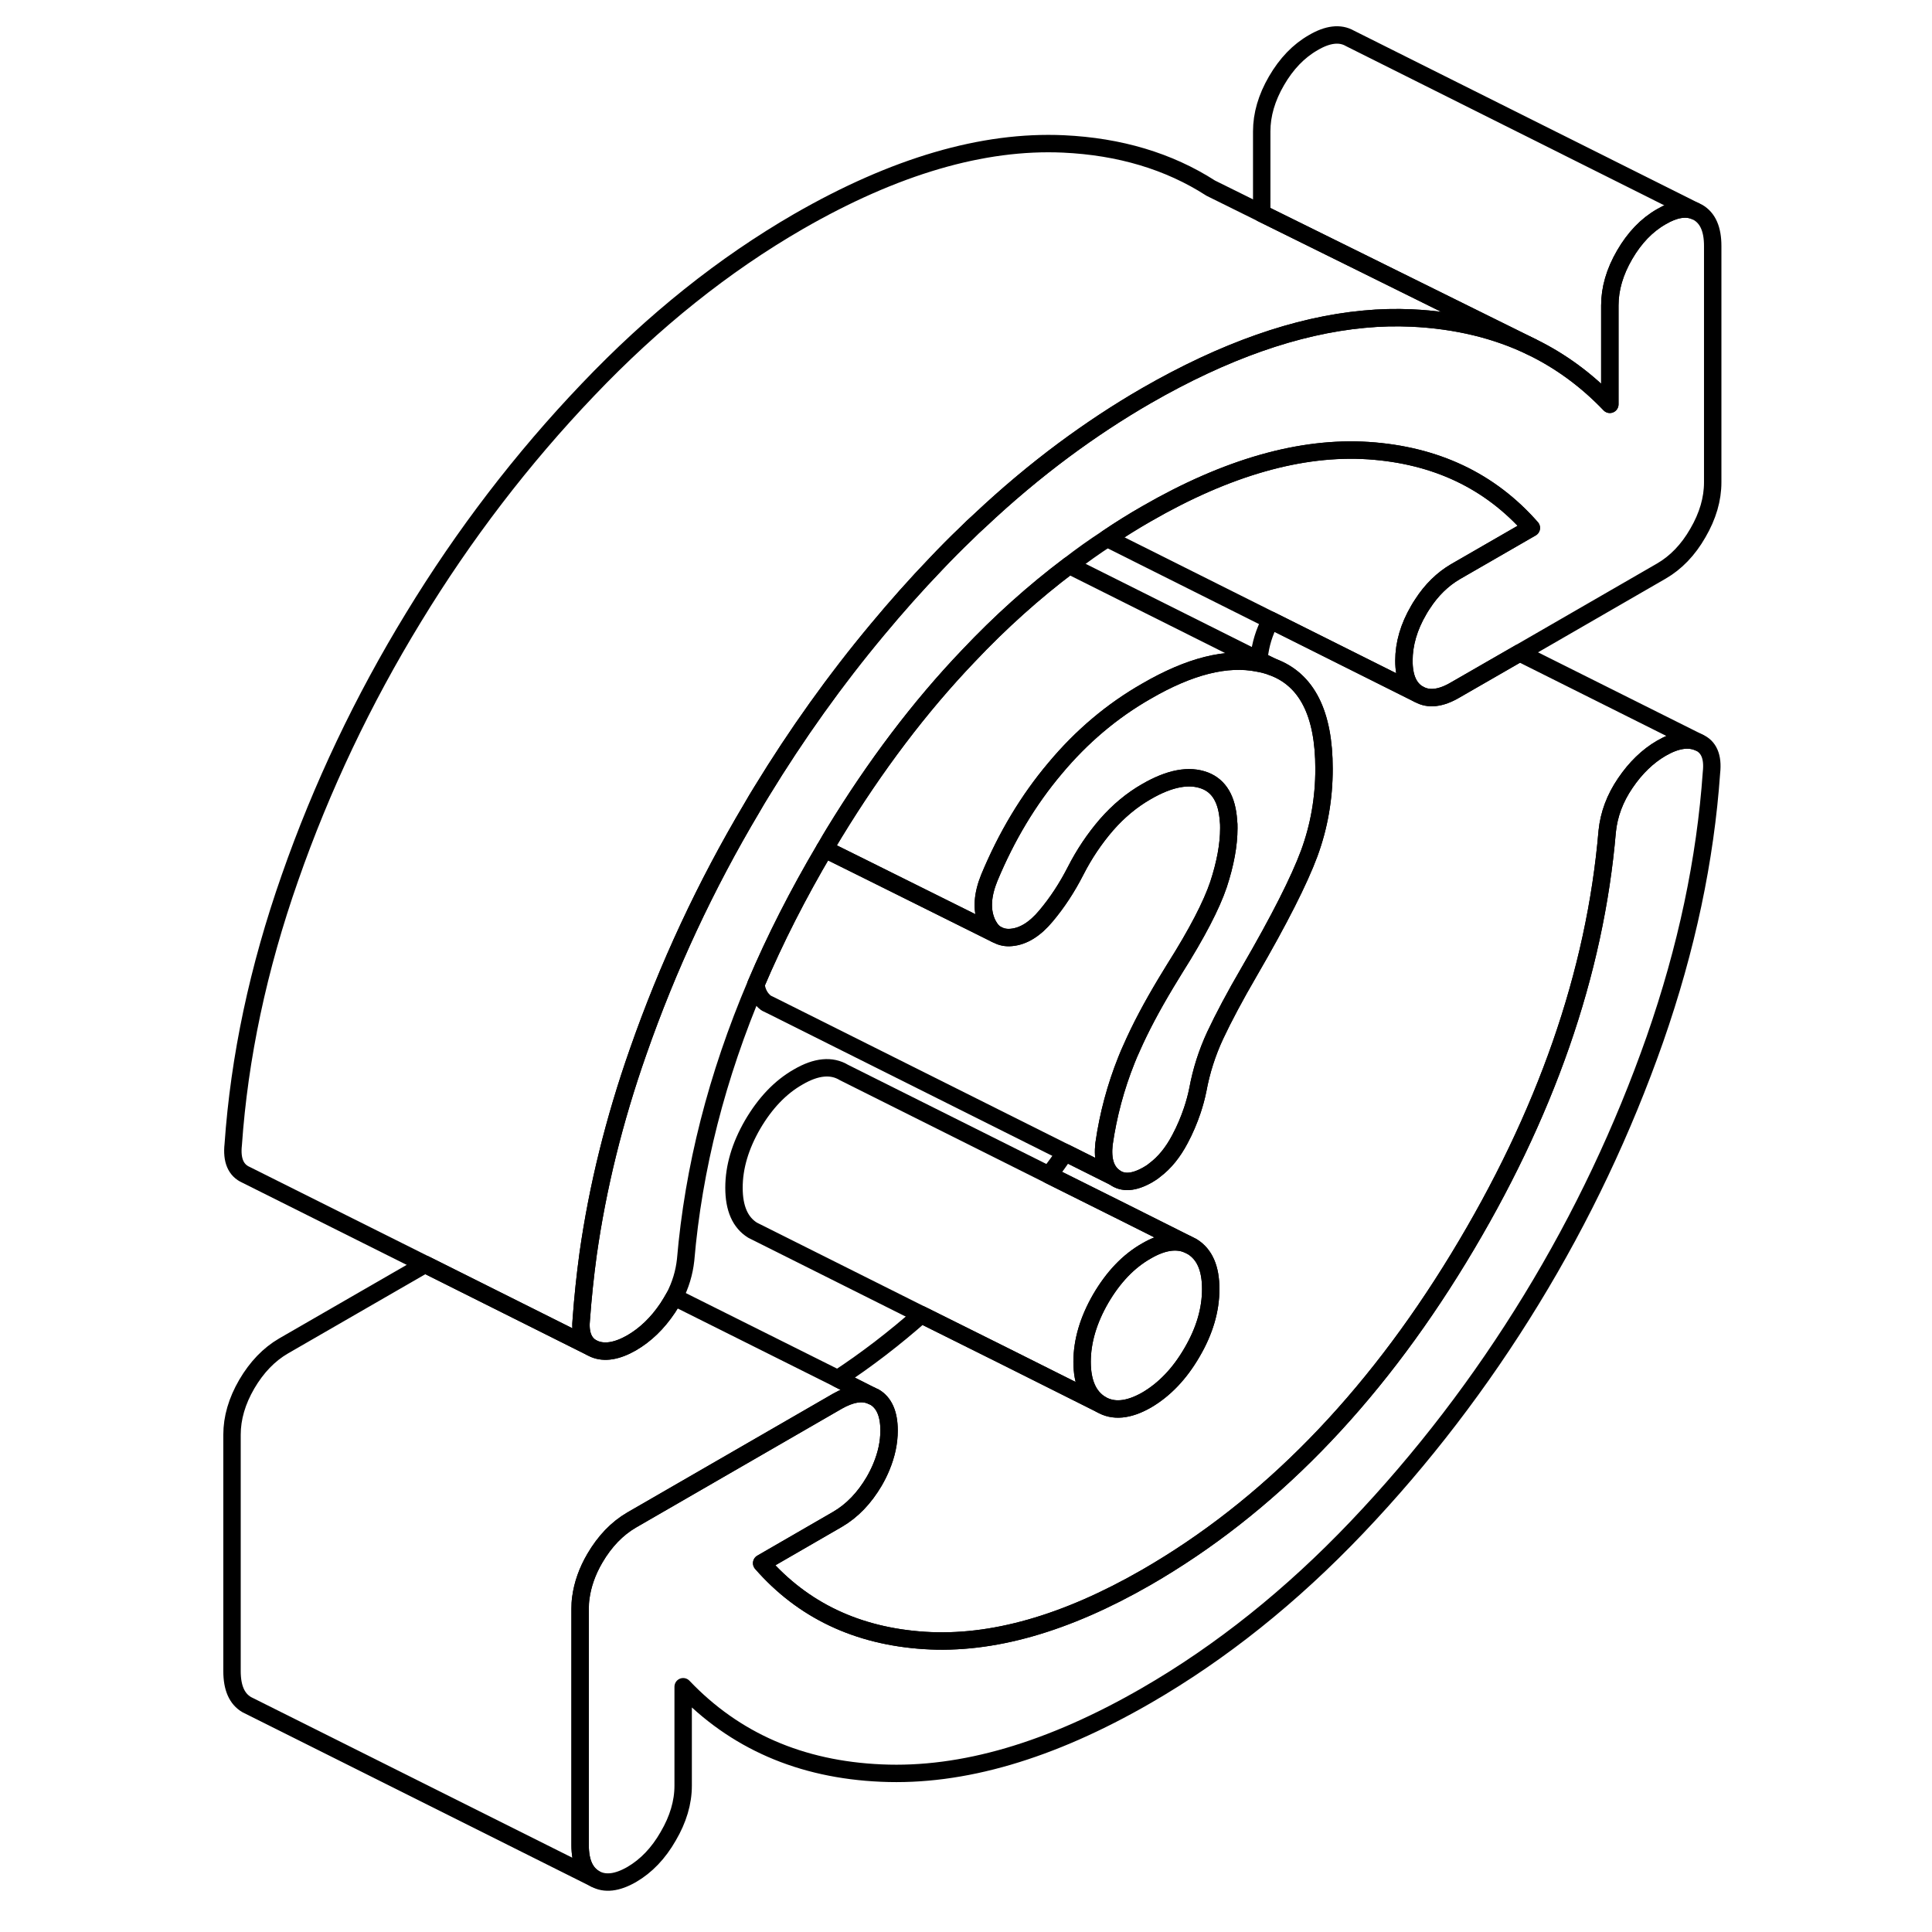 <svg width="48" height="48" viewBox="0 0 90 111" fill="none" xmlns="http://www.w3.org/2000/svg" stroke-width="1px"
     stroke-linecap="round" stroke-linejoin="round">
    <path d="M59.061 74.06C59.061 75.25 58.711 76.46 57.991 77.69C57.281 78.92 56.401 79.84 55.371 80.44C54.331 81.03 53.461 81.11 52.741 80.68C52.031 80.24 51.671 79.43 51.671 78.24C51.671 77.05 52.031 75.84 52.741 74.61C53.461 73.38 54.331 72.46 55.371 71.87C56.281 71.34 57.071 71.22 57.731 71.49L57.991 71.62C58.711 72.06 59.061 72.87 59.061 74.06Z" stroke="currentColor" stroke-linejoin="round"/>
    <path d="M87.901 14.13V27.71C87.901 28.67 87.621 29.64 87.05 30.62C86.49 31.6 85.781 32.33 84.951 32.81L76.811 37.51L73.111 39.64C72.281 40.13 71.571 40.21 71.011 39.88H71.001C70.441 39.55 70.161 38.91 70.161 37.96C70.161 37.01 70.441 36.02 71.011 35.05C71.081 34.93 71.141 34.82 71.221 34.71C71.741 33.9 72.381 33.28 73.111 32.85L77.481 30.33C75.111 27.63 71.991 26.15 68.121 25.89C64.251 25.64 60.001 26.85 55.371 29.52C54.601 29.96 53.851 30.43 53.111 30.93C52.371 31.41 51.641 31.93 50.931 32.48C48.901 34.01 46.961 35.75 45.131 37.69C42.341 40.61 39.781 44 37.431 47.85C37.291 48.09 37.141 48.32 37.011 48.56C36.971 48.63 36.921 48.71 36.881 48.78C35.351 51.37 34.031 53.96 32.931 56.55C30.681 61.84 29.341 67.12 28.891 72.39C28.811 73.12 28.601 73.83 28.241 74.52C28.121 74.73 28.001 74.94 27.861 75.15C27.271 76.03 26.581 76.69 25.791 77.15C24.951 77.63 24.231 77.75 23.641 77.5L23.461 77.41C23.001 77.11 22.811 76.56 22.901 75.76C22.991 74.53 23.12 73.29 23.291 72.04C23.831 68.23 24.781 64.36 26.161 60.43C27.861 55.56 30.041 50.88 32.701 46.41C32.881 46.09 33.071 45.78 33.261 45.47C35.271 42.18 37.481 39.08 39.911 36.17C40.991 34.87 42.111 33.61 43.281 32.39C43.84 31.8 44.411 31.22 44.991 30.67C45.261 30.4 45.52 30.15 45.791 29.91C47.35 28.44 48.961 27.09 50.601 25.87C52.151 24.72 53.741 23.67 55.371 22.73C59.821 20.17 63.991 18.7 67.861 18.34C68.791 18.25 69.701 18.23 70.601 18.27C73.171 18.39 75.49 18.95 77.54 19.95C79.191 20.76 80.671 21.85 81.991 23.23V17.55C81.991 16.59 82.271 15.62 82.841 14.64C83.411 13.66 84.111 12.93 84.951 12.45C85.701 12.01 86.351 11.9 86.881 12.12L87.05 12.2C87.621 12.53 87.901 13.17 87.901 14.13Z" stroke="currentColor" stroke-linejoin="round"/>
    <path d="M62.61 38.319C62.35 38.219 62.08 38.15 61.8 38.099C59.99 37.73 57.85 38.27 55.37 39.709C53.39 40.84 51.64 42.319 50.12 44.139C48.59 45.949 47.33 48.049 46.34 50.429C45.95 51.389 45.89 52.219 46.16 52.909C46.2 53.019 46.25 53.12 46.31 53.209C46.42 53.41 46.56 53.559 46.72 53.669L39.14 49.899L36.88 48.779C36.92 48.709 36.97 48.629 37.01 48.559C37.14 48.319 37.29 48.09 37.43 47.849C39.78 43.999 42.34 40.609 45.13 37.69C46.96 35.749 48.9 34.01 50.93 32.48L61.82 37.929L62.61 38.319Z" stroke="currentColor" stroke-linejoin="round"/>
    <path d="M57.73 71.49C57.07 71.22 56.28 71.34 55.37 71.87C54.33 72.46 53.46 73.38 52.74 74.61C52.03 75.84 51.67 77.06 51.67 78.24C51.67 79.42 52.03 80.24 52.74 80.68L47.27 77.94L42.43 75.53L33 70.81L32.74 70.68C32.03 70.24 31.67 69.43 31.67 68.24C31.67 67.05 32.03 65.84 32.74 64.61C33.46 63.38 34.33 62.46 35.37 61.87C36.4 61.27 37.28 61.19 37.99 61.62L49.77 67.51L54.14 69.69L57.73 71.49Z" stroke="currentColor" stroke-linejoin="round"/>
    <path d="M60.1 47.58C60.1 48.54 59.9 49.62 59.51 50.81C59.11 52 58.28 53.609 56.99 55.65C56.82 55.929 56.65 56.2 56.49 56.47C55.68 57.82 55.02 59.06 54.52 60.2C54.41 60.44 54.31 60.669 54.22 60.9C53.6 62.45 53.17 64.05 52.93 65.72C52.83 66.63 53.02 67.26 53.52 67.629L50.7 66.22L33.91 57.82L33.52 57.63C33.19 57.38 32.99 57.03 32.93 56.55C34.03 53.96 35.35 51.37 36.88 48.779L39.14 49.9L46.72 53.67H46.73L46.81 53.71C47.03 53.83 47.3 53.89 47.6 53.86C48.29 53.8 48.96 53.39 49.6 52.62C50.24 51.86 50.81 50.989 51.3 50.029C51.79 49.069 52.38 48.19 53.07 47.389C53.76 46.599 54.53 45.96 55.37 45.48C56.7 44.71 57.82 44.5 58.73 44.85C59.55 45.17 60 45.94 60.08 47.16C60.1 47.289 60.1 47.43 60.1 47.58Z" stroke="currentColor" stroke-linejoin="round"/>
    <path d="M65.57 44.169C65.57 45.859 65.29 47.479 64.72 49.029C64.15 50.569 63.01 52.829 61.28 55.809C60.44 57.249 59.79 58.479 59.32 59.479C58.85 60.489 58.52 61.529 58.32 62.609C58.24 63.009 58.13 63.409 58 63.799C57.81 64.359 57.58 64.909 57.29 65.449C56.89 66.209 56.41 66.799 55.85 67.219C55.72 67.329 55.58 67.419 55.44 67.499C54.65 67.949 54.01 67.999 53.52 67.629C53.02 67.259 52.83 66.629 52.93 65.719C53.17 64.049 53.6 62.449 54.22 60.899C54.31 60.669 54.41 60.439 54.52 60.199C55.02 59.059 55.68 57.819 56.49 56.469C56.65 56.199 56.82 55.929 56.99 55.649C58.28 53.609 59.11 51.999 59.51 50.809C59.9 49.619 60.1 48.539 60.1 47.579C60.1 47.429 60.1 47.289 60.08 47.159C60 45.939 59.55 45.169 58.73 44.849C57.82 44.499 56.7 44.709 55.37 45.479C54.53 45.959 53.76 46.599 53.07 47.389C52.38 48.189 51.79 49.069 51.3 50.029C50.81 50.989 50.24 51.859 49.6 52.619C48.96 53.389 48.29 53.799 47.6 53.859C47.3 53.889 47.03 53.829 46.81 53.709L46.73 53.669H46.72C46.56 53.559 46.42 53.409 46.31 53.219C46.25 53.119 46.2 53.019 46.16 52.909C45.89 52.219 45.95 51.389 46.34 50.429C47.33 48.049 48.59 45.949 50.12 44.139C51.64 42.319 53.39 40.839 55.37 39.709C57.85 38.269 59.99 37.729 61.8 38.099C62.08 38.149 62.35 38.219 62.61 38.319C64.59 39.049 65.57 40.999 65.57 44.169Z" stroke="currentColor" stroke-linejoin="round"/>
    <path d="M87.83 44.379C87.48 49.389 86.4 54.499 84.58 59.709C82.75 64.919 80.39 69.909 77.48 74.669C74.57 79.429 71.23 83.789 67.46 87.749C63.69 91.709 59.66 94.929 55.37 97.409C49.85 100.599 44.77 102.079 40.13 101.869C35.5 101.669 31.7 100.009 28.75 96.909V102.589C28.75 103.559 28.46 104.529 27.89 105.499C27.33 106.479 26.63 107.209 25.79 107.699C24.95 108.179 24.25 108.259 23.68 107.939C23.11 107.609 22.83 106.969 22.83 106.009V92.429C22.83 92.219 22.84 92.009 22.87 91.799C22.97 91.049 23.23 90.289 23.68 89.519C24.25 88.549 24.95 87.819 25.79 87.329L37.62 80.499C38.38 80.069 39.02 79.959 39.55 80.179L39.72 80.259H39.73C40.29 80.579 40.58 81.219 40.58 82.189C40.58 82.879 40.43 83.569 40.14 84.269C40.03 84.539 39.89 84.819 39.73 85.099C39.16 86.069 38.46 86.799 37.62 87.289L33.26 89.809C35.62 92.509 38.74 93.999 42.61 94.249C46.48 94.499 50.73 93.289 55.37 90.619C62.32 86.609 68.3 80.499 73.3 72.289C78.3 64.079 81.15 55.899 81.84 47.759C81.94 46.789 82.28 45.869 82.88 44.989C83.47 44.119 84.16 43.449 84.95 42.989C85.78 42.509 86.5 42.389 87.09 42.649C87.68 42.899 87.93 43.479 87.83 44.379Z" stroke="currentColor" stroke-linejoin="round"/>
    <path d="M77.54 19.95C75.49 18.95 73.17 18.39 70.6 18.27C69.7 18.23 68.79 18.25 67.86 18.34C63.99 18.7 59.82 20.169 55.37 22.73C53.74 23.669 52.15 24.72 50.6 25.87C48.96 27.09 47.35 28.439 45.79 29.91C45.52 30.149 45.261 30.399 44.99 30.669C44.41 31.22 43.84 31.799 43.28 32.389C42.11 33.609 40.99 34.87 39.91 36.169C37.48 39.08 35.27 42.179 33.261 45.469C33.071 45.779 32.88 46.09 32.7 46.41C30.04 50.88 27.86 55.559 26.16 60.429C24.78 64.359 23.83 68.23 23.29 72.04C23.12 73.29 22.99 74.529 22.9 75.759C22.81 76.559 23 77.109 23.46 77.409L19.52 75.439L3.64 67.5C3.05 67.24 2.8 66.659 2.9 65.759C3.25 60.749 4.33 55.639 6.16 50.429C7.98 45.219 10.351 40.23 13.261 35.469C16.16 30.709 19.5 26.349 23.28 22.39C27.05 18.43 31.08 15.21 35.37 12.729C40.89 9.55 45.97 8.059 50.6 8.269C53.82 8.419 56.65 9.259 59.06 10.809L61.99 12.259L67.9 15.18L77.54 19.95Z" stroke="currentColor" stroke-linejoin="round"/>
    <path d="M86.88 12.12C86.35 11.9 85.7 12.01 84.95 12.45C84.11 12.93 83.41 13.66 82.84 14.64C82.27 15.62 81.99 16.59 81.99 17.55V23.23C80.67 21.85 79.19 20.76 77.54 19.95L67.9 15.18L61.99 12.26V7.55C61.99 6.59 62.27 5.62 62.84 4.64C63.41 3.66 64.11 2.93 64.95 2.45C65.78 1.96 66.49 1.88 67.05 2.2L86.88 12.12Z" stroke="currentColor" stroke-linejoin="round"/>
    <path d="M87.09 42.65C86.5 42.39 85.78 42.51 84.95 42.99C84.16 43.45 83.47 44.12 82.88 44.99C82.28 45.87 81.94 46.79 81.84 47.76C81.15 55.9 78.3 64.08 73.3 72.29C68.3 80.5 62.32 86.61 55.37 90.62C50.73 93.29 46.48 94.5 42.61 94.25C38.74 94 35.62 92.51 33.26 89.81L37.62 87.29C38.46 86.8 39.16 86.07 39.73 85.1C39.89 84.82 40.03 84.54 40.14 84.27C40.43 83.57 40.58 82.88 40.58 82.19C40.58 81.22 40.29 80.58 39.73 80.26H39.72L39.55 80.18L37.63 79.21C39.29 78.12 40.89 76.89 42.43 75.53L47.27 77.94L52.74 80.68C53.46 81.11 54.33 81.03 55.37 80.44C56.4 79.84 57.28 78.92 57.99 77.69C58.71 76.46 59.06 75.25 59.06 74.06C59.06 72.87 58.71 72.06 57.99 71.62L57.73 71.49L54.14 69.69L49.77 67.51C50.09 67.09 50.4 66.66 50.7 66.22L53.52 67.63C54.01 68 54.65 67.95 55.44 67.5C55.58 67.42 55.72 67.33 55.85 67.22C56.41 66.8 56.89 66.21 57.29 65.45C57.58 64.91 57.81 64.36 58 63.8C58.13 63.41 58.24 63.01 58.32 62.61C58.52 61.53 58.85 60.49 59.32 59.48C59.79 58.48 60.44 57.25 61.279 55.81C63.01 52.83 64.15 50.57 64.72 49.03C65.29 47.48 65.57 45.86 65.57 44.17C65.57 41 64.59 39.05 62.61 38.32L61.82 37.93C61.83 37.87 61.84 37.82 61.84 37.76C61.92 37.02 62.13 36.32 62.5 35.63L67.44 38.1L71 39.88H71.01C71.57 40.21 72.28 40.13 73.11 39.64L76.81 37.51L87.09 42.65Z" stroke="currentColor" stroke-linejoin="round"/>
    <path d="M77.481 30.33L73.11 32.85C72.38 33.28 71.74 33.9 71.221 34.71C71.141 34.82 71.081 34.93 71.01 35.05C70.441 36.02 70.16 36.99 70.16 37.96C70.16 38.93 70.441 39.55 71.001 39.88L67.44 38.1L62.501 35.63L53.11 30.93C53.85 30.43 54.6 29.959 55.37 29.52C60 26.849 64.25 25.64 68.12 25.89C71.99 26.149 75.111 27.63 77.481 30.33Z" stroke="currentColor" stroke-linejoin="round"/>
    <path d="M39.55 80.18C39.02 79.96 38.38 80.07 37.62 80.5L25.79 87.33C24.95 87.82 24.25 88.55 23.68 89.52C23.23 90.29 22.97 91.05 22.87 91.8C22.84 92.01 22.83 92.22 22.83 92.43V106.01C22.83 106.97 23.11 107.61 23.68 107.94L3.68 97.94C3.11 97.61 2.83 96.97 2.83 96.01V82.43C2.83 81.47 3.11 80.5 3.68 79.52C4.25 78.55 4.95 77.82 5.79 77.33L13.92 72.64L19.52 75.44L23.46 77.41L23.64 77.5C24.23 77.75 24.95 77.63 25.79 77.15C26.58 76.69 27.27 76.03 27.86 75.15C28 74.94 28.12 74.73 28.24 74.52L37.63 79.21L39.55 80.18Z" stroke="currentColor" stroke-linejoin="round"/>
</svg>